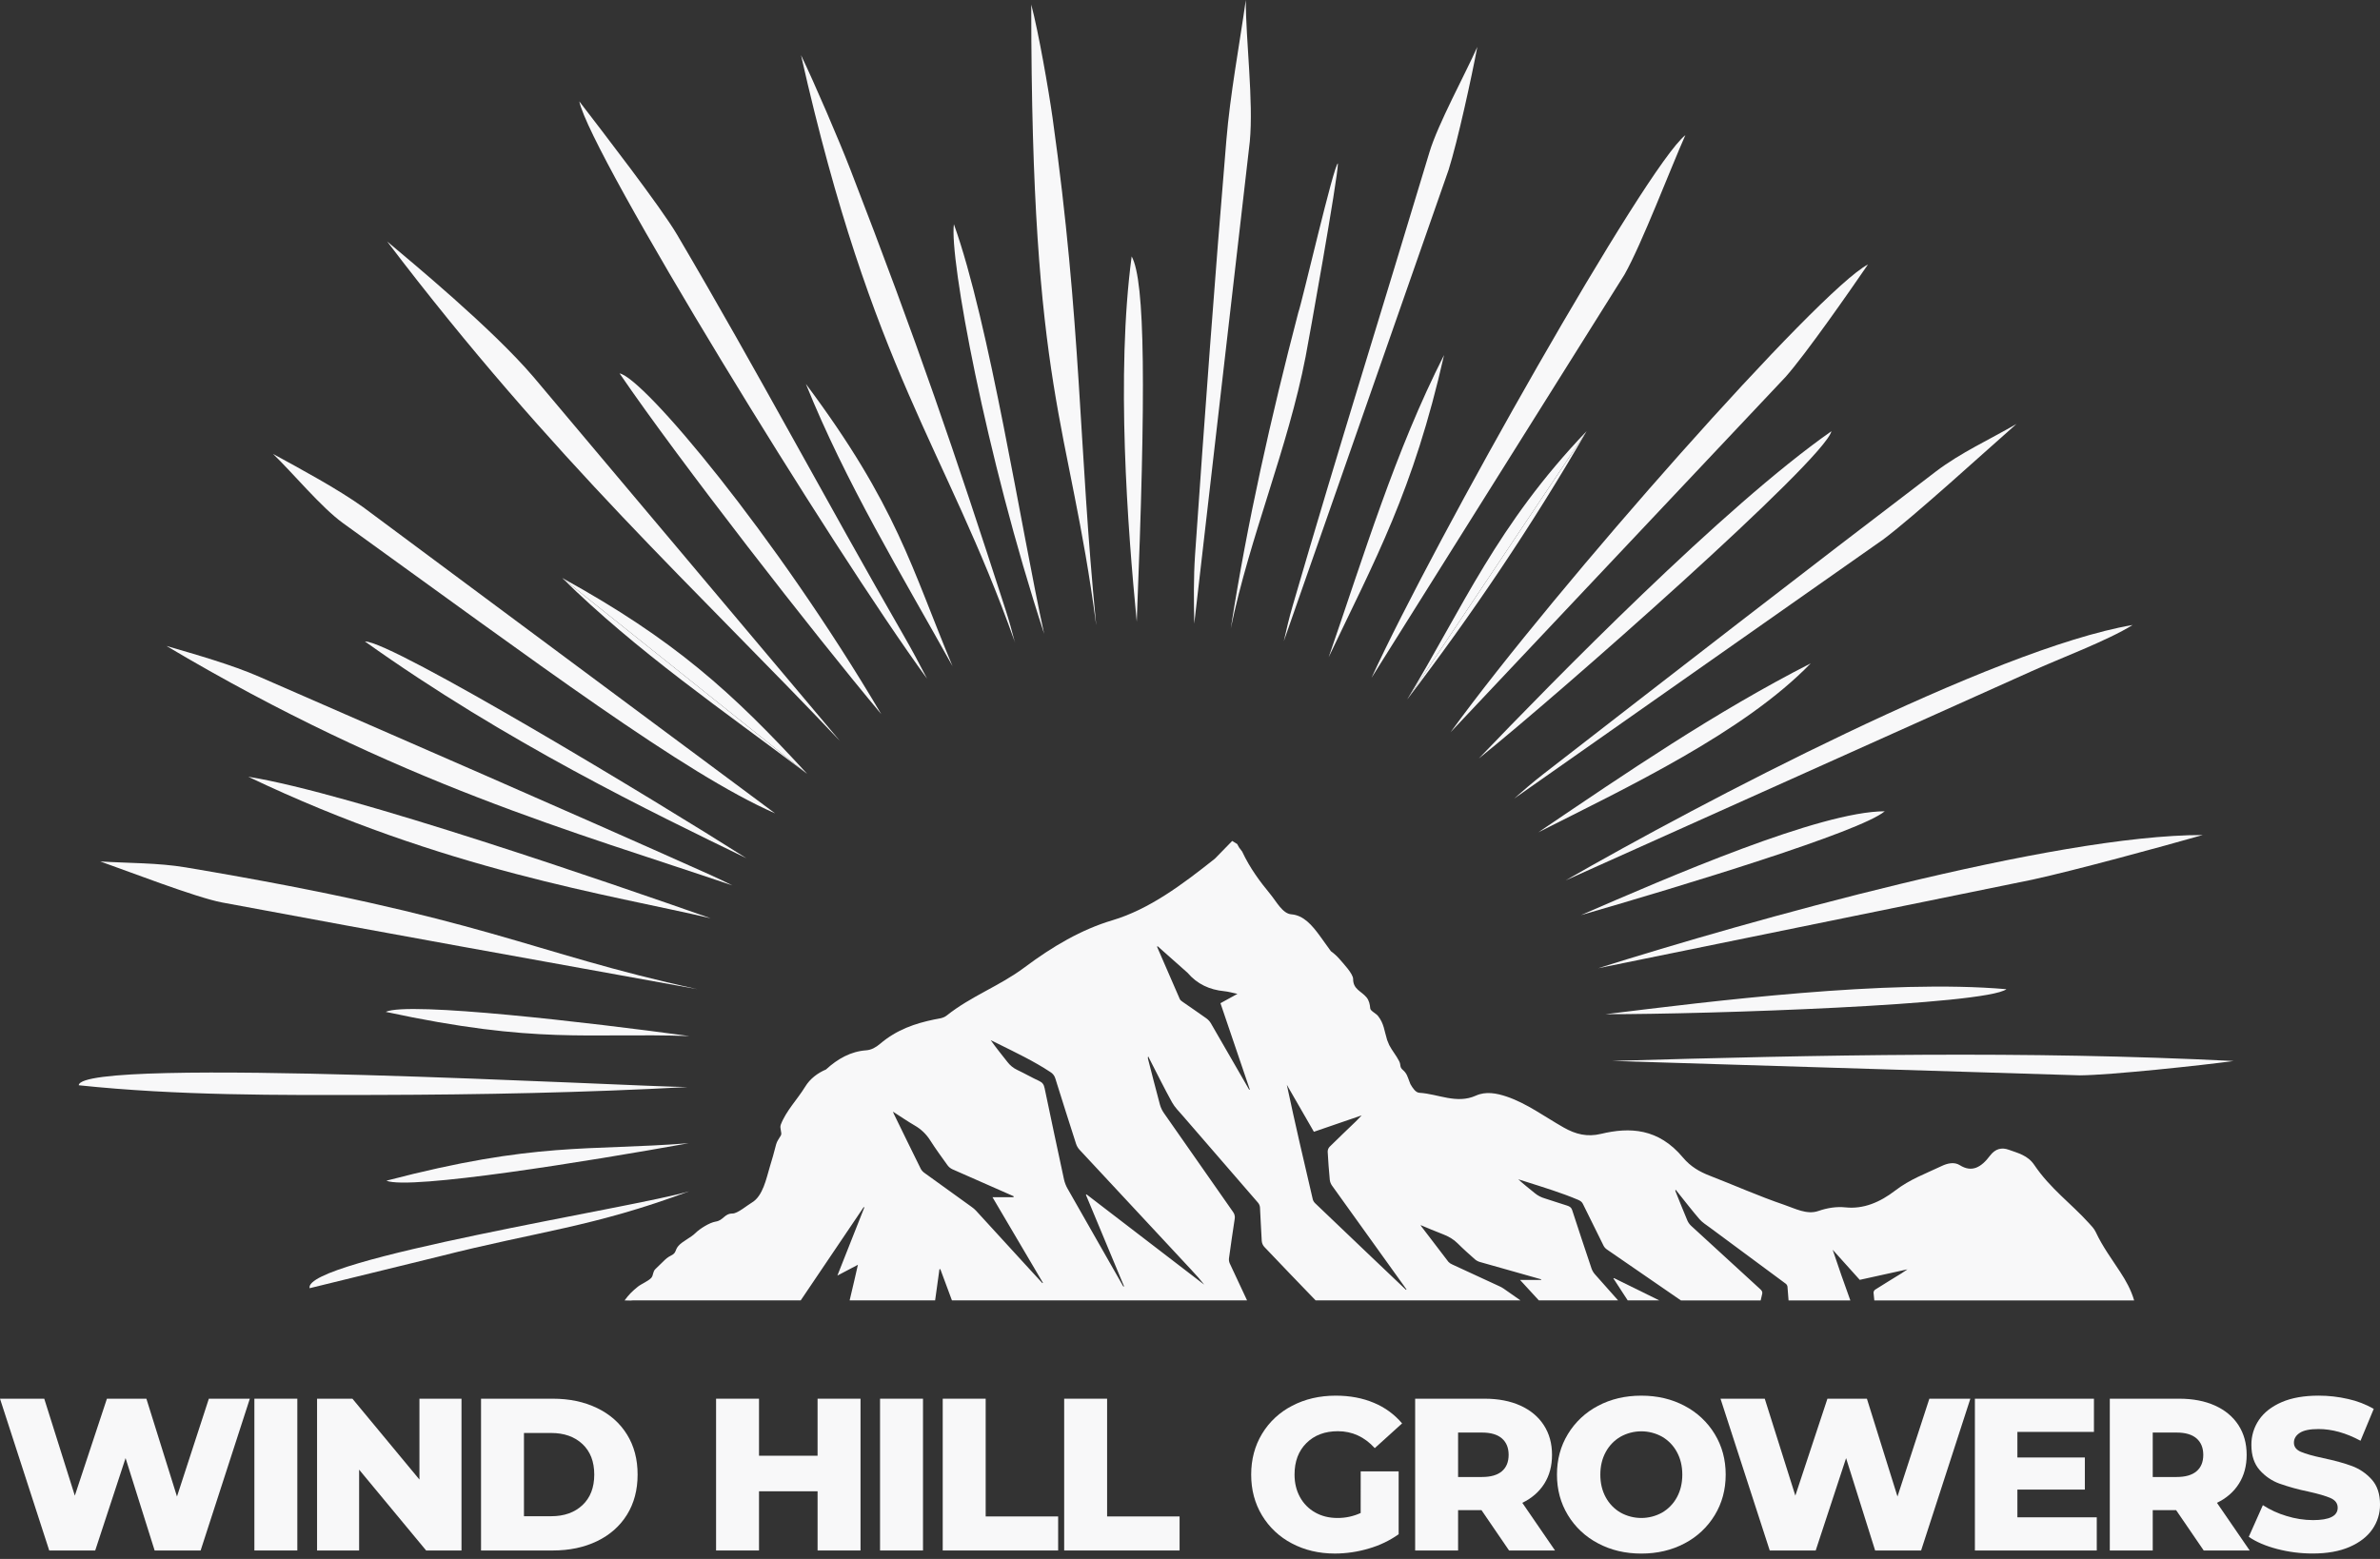<svg width="174" height="114" viewBox="0 0 174 114" fill="none" xmlns="http://www.w3.org/2000/svg">
<rect x="0" y="0" width="174" height="114" fill="#333333" stroke="none"/>
<g clip-path="url(#clip0)">
<path d="M62.912 102.283V113.382H59.773V109.053H55.491V113.382H52.352V102.283H55.491V106.453H59.772V102.283H62.912Z" fill="#F8F8F9"/>
<path d="M64.34 102.283H67.48V113.382H64.34V102.283Z" fill="#F8F8F9"/>
<path d="M68.922 102.283H72.062V110.893H77.36V113.382H68.922V102.283Z" fill="#F8F8F9"/>
<path d="M77.801 102.283H80.94V110.893H86.238V113.382H77.801V102.283Z" fill="#F8F8F9"/>
<path d="M18.265 102.283L14.668 113.382H11.305L9.18 106.627L6.961 113.382H3.599L0 102.283H3.235L5.47 109.372L7.817 102.283H10.702L12.939 109.435L15.269 102.283H18.265Z" fill="#F8F8F9"/>
<path d="M18.598 102.283H21.737V113.382H18.598V102.283Z" fill="#F8F8F9"/>
<path d="M33.74 102.283V113.382H31.155L26.255 107.47V113.382H23.18V102.283H25.765L30.665 108.195V102.283H33.74Z" fill="#F8F8F9"/>
<path d="M35.168 102.283H40.416C41.631 102.283 42.71 102.511 43.651 102.965C44.592 103.419 45.321 104.064 45.839 104.9C46.357 105.735 46.616 106.712 46.615 107.833C46.615 108.953 46.356 109.931 45.839 110.766C45.321 111.601 44.591 112.246 43.651 112.7C42.71 113.155 41.632 113.382 40.416 113.382H35.168V102.283ZM40.289 110.877C41.241 110.877 42.005 110.608 42.58 110.068C43.156 109.529 43.445 108.784 43.446 107.834C43.446 106.883 43.158 106.138 42.582 105.598C42.006 105.059 41.242 104.789 40.291 104.79H38.307V110.878L40.289 110.877Z" fill="#F8F8F9"/>
<path d="M99.48 107.596H102.254V112.195C101.589 112.664 100.849 113.018 100.066 113.241C99.264 113.481 98.431 113.604 97.593 113.606C96.43 113.606 95.383 113.36 94.454 112.868C93.548 112.4 92.79 111.689 92.265 110.815C91.736 109.937 91.472 108.944 91.473 107.834C91.473 106.724 91.737 105.73 92.265 104.853C92.793 103.976 93.557 103.265 94.469 102.8C95.41 102.307 96.472 102.06 97.654 102.06C98.69 102.06 99.62 102.235 100.443 102.584C101.241 102.913 101.949 103.429 102.506 104.089L100.509 105.897C99.758 105.073 98.859 104.66 97.813 104.66C96.862 104.66 96.095 104.948 95.514 105.524C94.932 106.101 94.642 106.87 94.643 107.834C94.643 108.447 94.775 108.994 95.039 109.475C95.295 109.948 95.68 110.338 96.149 110.601C96.624 110.871 97.169 111.005 97.782 111.005C98.367 111.009 98.946 110.884 99.478 110.64L99.48 107.596Z" fill="#F8F8F9"/>
<path d="M108.312 110.434H106.6V113.382H103.461V102.283H108.536C109.54 102.283 110.412 102.451 111.152 102.785C111.893 103.12 112.463 103.596 112.864 104.213C113.267 104.831 113.468 105.558 113.467 106.393C113.467 107.196 113.28 107.896 112.905 108.493C112.529 109.091 111.993 109.558 111.295 109.897L113.689 113.385H110.328L108.312 110.434ZM109.803 105.186C109.475 104.901 108.989 104.758 108.344 104.758H106.6V108.008H108.344C108.989 108.008 109.475 107.868 109.803 107.588C110.13 107.308 110.294 106.909 110.295 106.391C110.295 105.873 110.131 105.472 109.803 105.186Z" fill="#F8F8F9"/>
<path d="M116.833 112.86C115.923 112.387 115.161 111.674 114.629 110.797C114.095 109.919 113.828 108.931 113.828 107.832C113.828 106.732 114.095 105.744 114.629 104.867C115.161 103.99 115.923 103.276 116.833 102.803C117.767 102.308 118.821 102.06 119.996 102.06C121.172 102.06 122.226 102.309 123.159 102.806C124.069 103.279 124.831 103.992 125.363 104.869C125.897 105.747 126.164 106.735 126.164 107.834C126.164 108.933 125.897 109.921 125.363 110.799C124.831 111.676 124.069 112.39 123.159 112.863C122.224 113.359 121.169 113.608 119.996 113.608C118.823 113.608 117.769 113.359 116.833 112.86ZM121.518 110.609C121.973 110.344 122.346 109.958 122.596 109.494C122.86 109.013 122.992 108.46 122.992 107.837C122.992 107.213 122.86 106.66 122.596 106.18C122.346 105.715 121.973 105.329 121.518 105.064C121.053 104.804 120.528 104.668 119.996 104.668C119.463 104.668 118.938 104.804 118.473 105.064C118.018 105.329 117.645 105.715 117.395 106.18C117.131 106.661 116.999 107.213 116.999 107.837C116.999 108.46 117.131 109.012 117.395 109.494C117.645 109.958 118.018 110.344 118.473 110.609C118.939 110.869 119.463 111.005 119.996 111.005C120.528 111.005 121.052 110.869 121.518 110.609Z" fill="#F8F8F9"/>
<path d="M144.051 102.283L140.451 113.382H137.09L134.966 106.629L132.745 113.382H129.384L125.785 102.283H129.02L131.256 109.371L133.602 102.283H136.488L138.723 109.434L141.054 102.283H144.051Z" fill="#F8F8F9"/>
<path d="M153.293 110.957V113.382H144.383V102.283H153.087V104.709H147.49V106.58H152.422V108.927H147.49V110.956L153.293 110.957Z" fill="#F8F8F9"/>
<path d="M159.096 110.434H157.385V113.382H154.246V102.283H159.321C160.325 102.283 161.197 102.451 161.937 102.785C162.677 103.12 163.248 103.596 163.65 104.213C164.051 104.831 164.252 105.558 164.252 106.393C164.252 107.196 164.064 107.896 163.689 108.493C163.314 109.091 162.778 109.558 162.08 109.897L164.474 113.385H161.113L159.096 110.434ZM160.587 105.186C160.259 104.901 159.773 104.758 159.128 104.758H157.385V108.008H159.129C159.774 108.008 160.26 107.868 160.588 107.588C160.916 107.308 161.08 106.909 161.08 106.391C161.079 105.873 160.915 105.472 160.587 105.186Z" fill="#F8F8F9"/>
<path d="M166.47 113.27C165.624 113.047 164.936 112.751 164.406 112.382L165.437 110.067C165.972 110.413 166.554 110.68 167.166 110.86C167.792 111.056 168.444 111.158 169.1 111.161C170.305 111.161 170.907 110.86 170.907 110.257C170.907 109.941 170.736 109.705 170.392 109.552C170.049 109.398 169.496 109.237 168.735 109.068C168.025 108.924 167.326 108.73 166.643 108.489C166.086 108.286 165.59 107.945 165.2 107.498C164.798 107.044 164.597 106.431 164.597 105.658C164.591 105.005 164.786 104.366 165.155 103.827C165.527 103.283 166.079 102.852 166.812 102.535C167.544 102.218 168.446 102.059 169.515 102.059C170.241 102.059 170.964 102.141 171.672 102.305C172.328 102.449 172.959 102.692 173.543 103.026L172.575 105.357C171.518 104.786 170.493 104.501 169.499 104.501C168.876 104.501 168.421 104.594 168.136 104.78C167.85 104.966 167.707 105.206 167.707 105.501C167.707 105.798 167.876 106.02 168.215 106.167C168.553 106.313 169.098 106.466 169.848 106.627C170.694 106.806 171.394 106.999 171.949 107.205C172.503 107.411 172.998 107.748 173.392 108.188C173.798 108.638 174.002 109.248 174.002 110.02C174.008 110.665 173.813 111.297 173.444 111.827C173.073 112.366 172.518 112.797 171.78 113.12C171.042 113.442 170.143 113.603 169.084 113.603C168.202 113.605 167.323 113.493 166.47 113.27Z" fill="#F8F8F9"/>
<path d="M117.867 77.582C117.871 77.722 117.87 77.652 117.867 77.582V77.582Z" fill="#F8F8F9"/>
<path d="M117.867 77.582L152.061 78.637C154.302 78.62 161.056 77.896 163.295 77.588C148.155 76.827 132.99 77.138 117.867 77.582Z" fill="#F8F8F9"/>
<path d="M117.865 77.582C117.865 77.511 117.861 77.44 117.865 77.582V77.582Z" fill="#F8F8F9"/>
<path d="M75.397 0.335C75.663 0.285 75.131 0.384 75.397 0.335V0.335Z" fill="#F8F8F9"/>
<path d="M80.141 45.682C80.076 45.687 80.012 45.694 80.141 45.682V45.682Z" fill="#F8F8F9"/>
<path d="M80.141 45.68C78.851 32.608 79.071 23.686 76.952 8.616C76.663 6.573 75.928 2.352 75.394 0.335C75.394 28.956 78.15 30.632 80.138 45.681L80.141 45.68Z" fill="#F8F8F9"/>
<path d="M80.141 45.68C80.265 45.667 80.202 45.676 80.141 45.68V45.68Z" fill="#F8F8F9"/>
<path d="M74.184 46.925C74.183 46.926 74.183 46.927 74.184 46.928C74.314 46.884 74.249 46.903 74.184 46.925Z" fill="#F8F8F9"/>
<path d="M74.186 46.928V46.925C74.119 46.946 74.054 46.967 74.186 46.928Z" fill="#F8F8F9"/>
<path d="M74.186 46.925C73.987 46.157 73.776 45.392 73.532 44.638C69.778 33.028 67.109 25.158 62.165 12.384C61.358 10.298 59.541 6.063 58.562 4.033C63.812 27.306 69.088 32.596 74.186 46.924L74.186 46.925Z" fill="#F8F8F9"/>
<path d="M67.781 49.636C67.873 49.588 67.826 49.612 67.781 49.636V49.636Z" fill="#F8F8F9"/>
<path d="M67.783 49.639C67.737 49.663 67.693 49.692 67.783 49.639V49.639Z" fill="#F8F8F9"/>
<path d="M67.781 49.636C67.249 48.61 66.708 47.588 66.132 46.587C60.288 36.441 55.441 27.245 49.498 17.156C48.315 15.148 44.079 9.661 42.352 7.413C43.172 11.307 60.83 40.106 67.783 49.637L67.781 49.636Z" fill="#F8F8F9"/>
<path d="M118.764 20.08C120.027 17.858 122.166 12.227 123.216 9.884C120.367 12.114 104.907 39.463 100.27 49.569L118.764 20.08Z" fill="#F8F8F9"/>
<path d="M116.84 70.803L148.592 64.325C151.664 63.656 158.008 61.927 161.036 61.063C150.145 61.045 127.782 67.353 116.84 70.803Z" fill="#F8F8F9"/>
<path d="M161.035 61.062C161.047 61.102 161.059 61.142 161.035 61.062V61.062Z" fill="#F8F8F9"/>
<path d="M108.004 3.433L108.035 3.442L108.004 3.433Z" fill="#F8F8F9"/>
<path d="M108.005 3.433L107.949 3.417L108.005 3.433Z" fill="#F8F8F9"/>
<path d="M93.862 46.887C93.801 46.867 93.743 46.847 93.862 46.887V46.887Z" fill="#F8F8F9"/>
<path d="M94.497 44.33C94.251 45.172 94.051 46.027 93.859 46.885L105.906 12.422C106.575 10.303 107.59 5.634 108.004 3.433C107.126 5.415 105.126 9.066 104.507 11.129C100.996 22.81 97.906 32.618 94.497 44.33Z" fill="#F8F8F9"/>
<path d="M93.863 46.885C93.981 46.923 93.919 46.903 93.863 46.885V46.885Z" fill="#F8F8F9"/>
<path d="M108.035 3.442L108.056 3.448L108.035 3.442Z" fill="#F8F8F9"/>
<path d="M130.54 27.566C132.036 25.88 135.28 21.216 136.566 19.34C133.014 21.175 113.781 42.904 106.047 53.549L130.54 27.566Z" fill="#F8F8F9"/>
<path d="M50.984 72.335C38.465 69.606 35.737 67.152 13.587 63.431C11.545 63.088 9.42 63.127 7.332 62.996C9.159 63.634 14.346 65.642 16.229 65.993C28.967 68.371 38.23 70.027 50.984 72.335Z" fill="#F8F8F9"/>
<path d="M51.951 63.988C40.869 59.021 30.107 54.364 18.979 49.498C16.925 48.6 14.341 47.873 12.172 47.238C29.154 57.326 42.055 60.838 53.541 64.746C53.016 64.483 52.487 64.228 51.951 63.988Z" fill="#F8F8F9"/>
<path d="M91.078 0.005L91.122 0.009L91.078 0.005Z" fill="#F8F8F9"/>
<path d="M87.312 45.605C87.399 45.614 87.356 45.609 87.312 45.605V45.605Z" fill="#F8F8F9"/>
<path d="M91.372 10.352C91.651 7.389 91.079 2.995 91.079 0.005C90.594 3.425 89.945 6.831 89.657 10.267C88.81 20.361 88.069 30.468 87.37 40.575C87.255 42.248 87.28 43.925 87.311 45.606L91.372 10.352Z" fill="#F8F8F9"/>
<path d="M87.311 45.606C87.269 45.6 87.225 45.596 87.311 45.606V45.606Z" fill="#F8F8F9"/>
<path d="M114.461 64.38L148.564 49.069C150.49 48.194 154.104 46.838 155.914 45.704C145.737 47.44 124.15 58.806 114.461 64.38Z" fill="#F8F8F9"/>
<path d="M114.463 64.381C114.443 64.332 114.417 64.284 114.463 64.381V64.381Z" fill="#F8F8F9"/>
<path d="M114.461 64.381C114.507 64.477 114.484 64.429 114.461 64.381V64.381Z" fill="#F8F8F9"/>
<path d="M39.013 27.577C35.981 24.016 30.028 19.113 28.305 17.658C40.4 33.594 51.041 43.225 61.41 54.188L39.013 27.577Z" fill="#F8F8F9"/>
<path d="M19.961 33.195L19.978 33.171L19.961 33.195Z" fill="#F8F8F9"/>
<path d="M19.945 33.218L19.961 33.195L19.945 33.218Z" fill="#F8F8F9"/>
<path d="M25.078 38.255C39.3 48.508 50.055 56.585 56.666 59.478L26.55 37.087C24.709 35.769 21.964 34.285 19.961 33.194C21.404 34.578 23.48 37.101 25.078 38.255Z" fill="#F8F8F9"/>
<path d="M19.938 33.229L19.942 33.221L19.938 33.229Z" fill="#F8F8F9"/>
<path d="M112.78 56.647C112.064 57.205 111.378 57.795 110.699 58.397L137.66 39.463C139.859 37.836 145.362 32.811 147.425 31.001C145.453 32.148 143.336 33.105 141.535 34.476C131.904 41.806 122.344 49.23 112.78 56.647Z" fill="#F8F8F9"/>
<path d="M5.758 79.362C13.024 80.126 20.311 80.087 27.613 80.069C35.152 80.05 42.74 79.901 50.271 79.492C46.413 79.481 5.879 77.202 5.758 79.362Z" fill="#F8F8F9"/>
<path d="M32.109 91.881C39.415 90.019 43.319 89.747 50.388 87.113C46.701 88.25 22.109 92.103 22.637 94.202" fill="#F8F8F9"/>
<path d="M89.981 45.962C91.356 39.288 94.153 32.788 95.449 26.098C95.652 25.052 97.814 13.036 97.814 11.95C97.538 11.927 95.186 22.135 94.92 22.845C92.932 30.465 91.183 38.2 89.981 45.962Z" fill="#F8F8F9"/>
<path d="M89.981 45.962C90.136 45.992 90.058 45.977 89.981 45.962V45.962Z" fill="#F8F8F9"/>
<path d="M89.98 45.965C89.902 45.947 89.826 45.934 89.98 45.965V45.965Z" fill="#F8F8F9"/>
<path d="M69.637 48.712C69.706 48.681 69.671 48.697 69.637 48.712V48.712Z" fill="#F8F8F9"/>
<path d="M69.638 48.714C69.602 48.729 69.569 48.744 69.638 48.714V48.714Z" fill="#F8F8F9"/>
<path d="M58.918 28.076C61.818 35.279 65.867 41.934 69.637 48.711C66.641 41.553 65.595 37.012 58.918 28.076Z" fill="#F8F8F9"/>
<path d="M115.992 31.535L102.879 51.149C107.648 44.886 112.045 38.362 115.992 31.535Z" fill="#F8F8F9"/>
<path d="M115.992 31.535C109.435 38.394 106.957 44.406 102.879 51.149L115.992 31.535Z" fill="#F8F8F9"/>
<path d="M137.792 59.327C133.079 59.327 122.019 64.123 115.582 66.921C122.871 64.812 135.997 60.836 137.792 59.327Z" fill="#F8F8F9"/>
<path d="M50.4 75.764C43.024 74.765 29.87 73.222 28.199 73.994C39.3 76.385 42.971 75.509 50.4 75.764Z" fill="#F8F8F9"/>
<path d="M50.349 83.6C43.023 84.922 29.949 87.039 28.246 86.341C39.232 83.466 42.937 84.181 50.349 83.6Z" fill="#F8F8F9"/>
<path d="M83.105 45.468C83.031 45.467 82.957 45.469 83.105 45.468V45.468Z" fill="#F8F8F9"/>
<path d="M83.106 45.465C83.252 45.464 83.179 45.464 83.106 45.465V45.465Z" fill="#F8F8F9"/>
<path d="M83.107 45.465C83.791 28.478 83.721 20.542 82.735 18.751C81.581 27.402 82.438 38.564 83.107 45.465H83.107Z" fill="#F8F8F9"/>
<path d="M146.689 72.337C138.044 71.588 125.046 73.225 117.383 74.165C124.908 74.175 145.148 73.486 146.689 72.337Z" fill="#F8F8F9"/>
<path d="M132.382 48.508C125.393 52.077 118.93 56.491 112.465 60.865C118.97 57.576 127.503 53.549 132.382 48.508Z" fill="#F8F8F9"/>
<path d="M18.152 56.801C32.468 63.65 44.646 65.43 51.956 67.151C44.866 64.663 25.619 58.002 18.152 56.801Z" fill="#F8F8F9"/>
<path d="M59.008 56.585L41.102 42.266C46.559 47.64 52.902 51.982 59.008 56.585Z" fill="#F8F8F9"/>
<path d="M59.008 56.585C53.538 50.629 49.3 46.786 41.102 42.266L59.008 56.585Z" fill="#F8F8F9"/>
<path d="M97.137 48.062C100.525 40.93 103.327 35.922 105.574 25.962C101.991 33.016 99.719 40.601 97.137 48.062Z" fill="#F8F8F9"/>
<path d="M97.137 48.062C97.109 48.05 97.083 48.04 97.137 48.062V48.062Z" fill="#F8F8F9"/>
<path d="M97.137 48.062C97.191 48.084 97.163 48.074 97.137 48.062V48.062Z" fill="#F8F8F9"/>
<path d="M26.68 46.907C37.012 54.282 47.736 59.438 54.571 62.76C48.122 58.657 28.657 46.887 26.68 46.907Z" fill="#F8F8F9"/>
<path d="M76.336 46.345C74.638 38.588 72.332 23.625 69.739 16.396C69.405 18.863 72.044 33.229 76.336 46.345Z" fill="#F8F8F9"/>
<path d="M76.338 46.345C76.278 46.358 76.22 46.372 76.338 46.345V46.345Z" fill="#F8F8F9"/>
<path d="M76.336 46.345C76.453 46.32 76.394 46.332 76.336 46.345V46.345Z" fill="#F8F8F9"/>
<path d="M133.893 31.535C126.054 37.012 113.537 49.808 108.113 55.468C114.029 50.72 133.39 33.63 133.893 31.535Z" fill="#F8F8F9"/>
<path d="M45.297 27.306C49.665 33.707 59.482 46.319 64.426 52.219C56.667 39.074 47.049 27.632 45.297 27.306Z" fill="#F8F8F9"/>
<path d="M64.424 52.221C64.374 52.257 64.326 52.292 64.424 52.221V52.221Z" fill="#F8F8F9"/>
<path d="M64.426 52.219C64.523 52.148 64.474 52.183 64.426 52.219V52.219Z" fill="#F8F8F9"/>
<path d="M117.953 93.484L118.999 95.091H121.305L118.002 93.466L117.953 93.484Z" fill="#F8F8F9"/>
<path d="M155.014 93.026C154.397 92.073 153.731 91.19 153.218 90.095C153.096 89.833 152.897 89.641 152.72 89.444C151.403 87.99 149.899 86.929 148.717 85.178C148.248 84.484 147.522 84.319 146.866 84.08C146.349 83.892 145.881 83.99 145.484 84.516C144.836 85.376 144.158 85.758 143.279 85.206C142.88 84.955 142.392 85.059 141.956 85.267C140.809 85.814 139.636 86.231 138.551 87.066C137.43 87.927 136.231 88.427 134.932 88.292C134.263 88.223 133.605 88.326 132.937 88.556C132.095 88.846 131.245 88.377 130.43 88.1C128.6 87.478 126.799 86.674 124.982 85.969C124.28 85.696 123.605 85.323 123.045 84.652C121.251 82.501 119.157 82.41 117.044 82.917C116.052 83.155 115.204 82.956 114.312 82.447C112.937 81.666 111.613 80.683 110.161 80.193C109.401 79.937 108.626 79.793 107.9 80.12C106.492 80.753 105.148 79.995 103.773 79.912C103.494 79.896 103.29 79.578 103.114 79.278L103.031 79.062C102.901 78.721 102.846 78.492 102.575 78.255C102.292 78.008 102.443 77.908 102.296 77.61C102.079 77.176 101.779 76.839 101.566 76.424C101.516 76.294 101.463 76.168 101.408 76.043C101.408 76.041 101.408 76.039 101.408 76.037C101.202 75.373 101.185 74.847 100.742 74.288C100.6 74.108 100.191 73.929 100.177 73.738C100.155 73.459 100.091 73.153 99.902 72.929C99.503 72.457 98.926 72.349 98.926 71.59C98.926 71.2 98.181 70.43 97.913 70.112C97.73 69.905 97.524 69.719 97.299 69.557C97.035 69.186 96.77 68.817 96.504 68.453C95.917 67.646 95.304 66.933 94.409 66.861C93.764 66.81 93.335 65.949 92.866 65.38C92.112 64.464 91.378 63.483 90.815 62.275L90.587 61.97L90.448 61.719L90.085 61.496L88.819 62.792C86.433 64.689 84.017 66.495 81.328 67.296C79.062 67.971 76.946 69.212 74.908 70.739C73.063 72.12 71.03 72.818 69.208 74.265C68.944 74.474 68.602 74.488 68.293 74.553C66.912 74.841 65.568 75.287 64.342 76.331C64.038 76.591 63.7 76.78 63.325 76.806C62.195 76.886 61.244 77.425 60.388 78.207C59.774 78.472 59.226 78.876 58.863 79.471C58.296 80.4 57.475 81.22 57.084 82.239C56.978 82.512 57.199 82.841 57.087 83.035C56.97 83.24 56.799 83.454 56.742 83.684C56.603 84.241 56.446 84.788 56.277 85.338C56.028 86.155 55.785 87.464 54.964 87.944C54.635 88.135 53.926 88.74 53.561 88.74C52.947 88.74 52.903 89.242 52.317 89.333C51.881 89.402 51.16 89.852 50.849 90.164C50.498 90.515 49.896 90.762 49.596 91.112C49.331 91.419 49.465 91.614 49.073 91.807C48.807 91.938 48.673 92.062 48.462 92.273C48.285 92.45 48.105 92.621 47.924 92.794C47.708 92.998 47.781 93.252 47.616 93.443L47.602 93.458C47.387 93.69 46.859 93.904 46.626 94.097C46.227 94.421 45.968 94.673 45.664 95.094C45.854 95.094 46.061 95.119 46.25 95.094H58.539L63.145 88.271L63.192 88.294C62.542 89.937 61.893 91.58 61.22 93.28L62.721 92.49C62.624 92.912 62.544 93.271 62.461 93.628C62.346 94.117 62.231 94.605 62.116 95.094H68.366C68.472 94.331 68.576 93.577 68.681 92.822L68.745 92.804C69.024 93.561 69.308 94.319 69.596 95.094H91.172C90.75 94.189 90.321 93.288 89.903 92.381C89.852 92.263 89.835 92.133 89.852 92.006C89.982 91.048 90.121 90.091 90.268 89.136C90.285 89.046 90.282 88.953 90.26 88.864C90.239 88.775 90.199 88.692 90.143 88.619C88.454 86.214 86.77 83.805 85.091 81.392C84.96 81.204 84.861 80.994 84.8 80.772C84.499 79.66 84.217 78.541 83.929 77.426C83.911 77.367 83.915 77.304 83.941 77.248C83.996 77.359 84.052 77.466 84.108 77.574C84.632 78.59 85.136 79.617 85.69 80.616C85.889 80.976 86.198 81.278 86.47 81.593C88.303 83.713 90.136 85.831 91.97 87.947C92.053 88.044 92.104 88.163 92.116 88.29C92.166 89.107 92.191 89.926 92.245 90.744C92.258 90.904 92.322 91.056 92.428 91.176C93.674 92.487 94.926 93.793 96.184 95.093H111.161L109.926 94.229C109.826 94.162 109.72 94.103 109.61 94.055C108.464 93.524 107.317 92.994 106.17 92.465C106.064 92.422 105.969 92.357 105.891 92.273C105.228 91.414 104.574 90.552 103.918 89.69C103.903 89.671 103.893 89.649 103.854 89.586C104.42 89.819 104.92 90.04 105.444 90.236C105.913 90.41 106.281 90.635 106.573 90.929C106.974 91.331 107.41 91.717 107.847 92.104C107.951 92.189 108.072 92.252 108.202 92.287C109.628 92.696 111.056 93.1 112.486 93.499L112.68 93.554C112.675 93.568 112.67 93.582 112.665 93.597H111.129C111.589 94.098 112.048 94.596 112.503 95.092H118.297C117.735 94.46 117.174 93.828 116.614 93.196C116.501 93.071 116.414 92.925 116.357 92.767C115.876 91.34 115.403 89.912 114.938 88.483C114.886 88.324 114.788 88.225 114.548 88.154C114 87.991 113.474 87.798 112.93 87.632C112.674 87.558 112.434 87.434 112.227 87.266C111.816 86.932 111.39 86.597 111 86.24L111.534 86.407C112.832 86.821 114.144 87.218 115.359 87.733C115.542 87.81 115.655 87.895 115.72 88.029C116.218 89.052 116.724 90.075 117.236 91.096C117.294 91.206 117.377 91.299 117.48 91.369C119.281 92.612 121.084 93.854 122.89 95.095H128.721C128.758 94.936 128.795 94.778 128.832 94.619C128.863 94.491 128.821 94.393 128.707 94.288C127.018 92.746 125.334 91.202 123.654 89.655C123.531 89.544 123.432 89.409 123.364 89.257C123.063 88.544 122.781 87.828 122.493 87.114C122.484 87.095 122.48 87.075 122.482 87.054C122.485 87.034 122.492 87.015 122.504 86.999C122.56 87.069 122.616 87.138 122.672 87.208C123.195 87.86 123.699 88.518 124.253 89.16C124.452 89.391 124.761 89.584 125.034 89.787C126.867 91.145 128.7 92.502 130.534 93.858C130.61 93.909 130.662 93.988 130.68 94.078C130.712 94.417 130.736 94.756 130.76 95.095H135.277C134.831 93.864 134.397 92.63 133.985 91.389C134.642 92.12 135.299 92.851 135.965 93.591L139.455 92.822C139.278 92.941 139.152 93.03 139.017 93.114C138.381 93.508 137.739 93.895 137.11 94.296C137.07 94.319 137.037 94.353 137.013 94.392C136.989 94.432 136.975 94.477 136.973 94.524C136.989 94.714 137.007 94.905 137.029 95.095H156.026C155.789 94.296 155.415 93.639 155.014 93.026ZM76.21 93.832C75.817 93.404 75.424 92.977 75.031 92.549C73.806 91.211 72.581 89.872 71.356 88.534C71.261 88.433 71.155 88.342 71.041 88.262C69.895 87.434 68.745 86.612 67.601 85.782C67.486 85.705 67.391 85.603 67.322 85.483C66.658 84.145 66.004 82.798 65.348 81.454C65.333 81.424 65.323 81.391 65.284 81.292C65.851 81.655 66.351 82 66.875 82.305C67.334 82.567 67.722 82.939 68.004 83.387C68.404 84.014 68.841 84.614 69.278 85.219C69.37 85.343 69.493 85.442 69.633 85.506C71.058 86.141 72.489 86.767 73.917 87.394L74.111 87.48C74.105 87.502 74.1 87.524 74.096 87.546H72.559L76.247 93.805L76.21 93.832ZM87.147 92.916C87.462 93.243 87.76 93.586 88.039 93.943L79.438 87.343L79.389 87.37C80.319 89.601 81.248 91.832 82.178 94.062L82.13 94.085C81.974 93.811 81.818 93.538 81.662 93.265C80.456 91.149 79.25 89.032 78.045 86.915C77.927 86.707 77.84 86.481 77.788 86.246C77.307 84.021 76.834 81.794 76.369 79.565C76.317 79.316 76.22 79.162 75.979 79.051C75.431 78.797 74.905 78.493 74.361 78.236C74.085 78.105 73.844 77.909 73.658 77.666C73.248 77.139 72.822 76.626 72.431 76.065C72.609 76.152 72.787 76.238 72.965 76.326C74.263 76.972 75.575 77.592 76.79 78.394C76.964 78.498 77.093 78.662 77.151 78.856C77.65 80.452 78.155 82.046 78.668 83.638C78.718 83.795 78.801 83.94 78.911 84.063C81.654 87.016 84.399 89.967 87.148 92.914L87.147 92.916ZM91.33 79.69L90.541 78.321C89.868 77.153 89.199 75.983 88.52 74.819C88.434 74.678 88.32 74.556 88.185 74.461C87.618 74.055 87.039 73.665 86.468 73.266C86.386 73.21 86.291 73.142 86.254 73.058C85.696 71.784 85.143 70.507 84.59 69.23L84.633 69.194L86.802 71.12C86.809 71.126 86.817 71.131 86.823 71.138C87.526 71.965 88.432 72.379 89.5 72.483C89.802 72.512 90.098 72.601 90.468 72.678L89.227 73.361C89.942 75.465 90.656 77.569 91.371 79.67L91.33 79.69ZM102.791 94.322C101.874 93.45 100.958 92.578 100.042 91.706C98.749 90.473 97.456 89.239 96.164 88.004C96.077 87.925 96.012 87.824 95.978 87.711C95.324 84.926 94.678 82.14 94.079 79.329L96.058 82.764L99.549 81.565C99.372 81.749 99.246 81.889 99.111 82.019C98.475 82.633 97.832 83.241 97.204 83.863C97.115 83.96 97.066 84.087 97.066 84.218C97.103 84.906 97.154 85.593 97.22 86.278C97.238 86.432 97.296 86.579 97.387 86.705C99.14 89.157 100.896 91.606 102.657 94.051C102.712 94.133 102.773 94.219 102.83 94.298L102.791 94.322Z" fill="#F8F8F9"/>
</g>
<defs>
<clipPath id="clip0">
<rect width="174" height="113.605" fill="white"/>
</clipPath>
</defs>
</svg>
